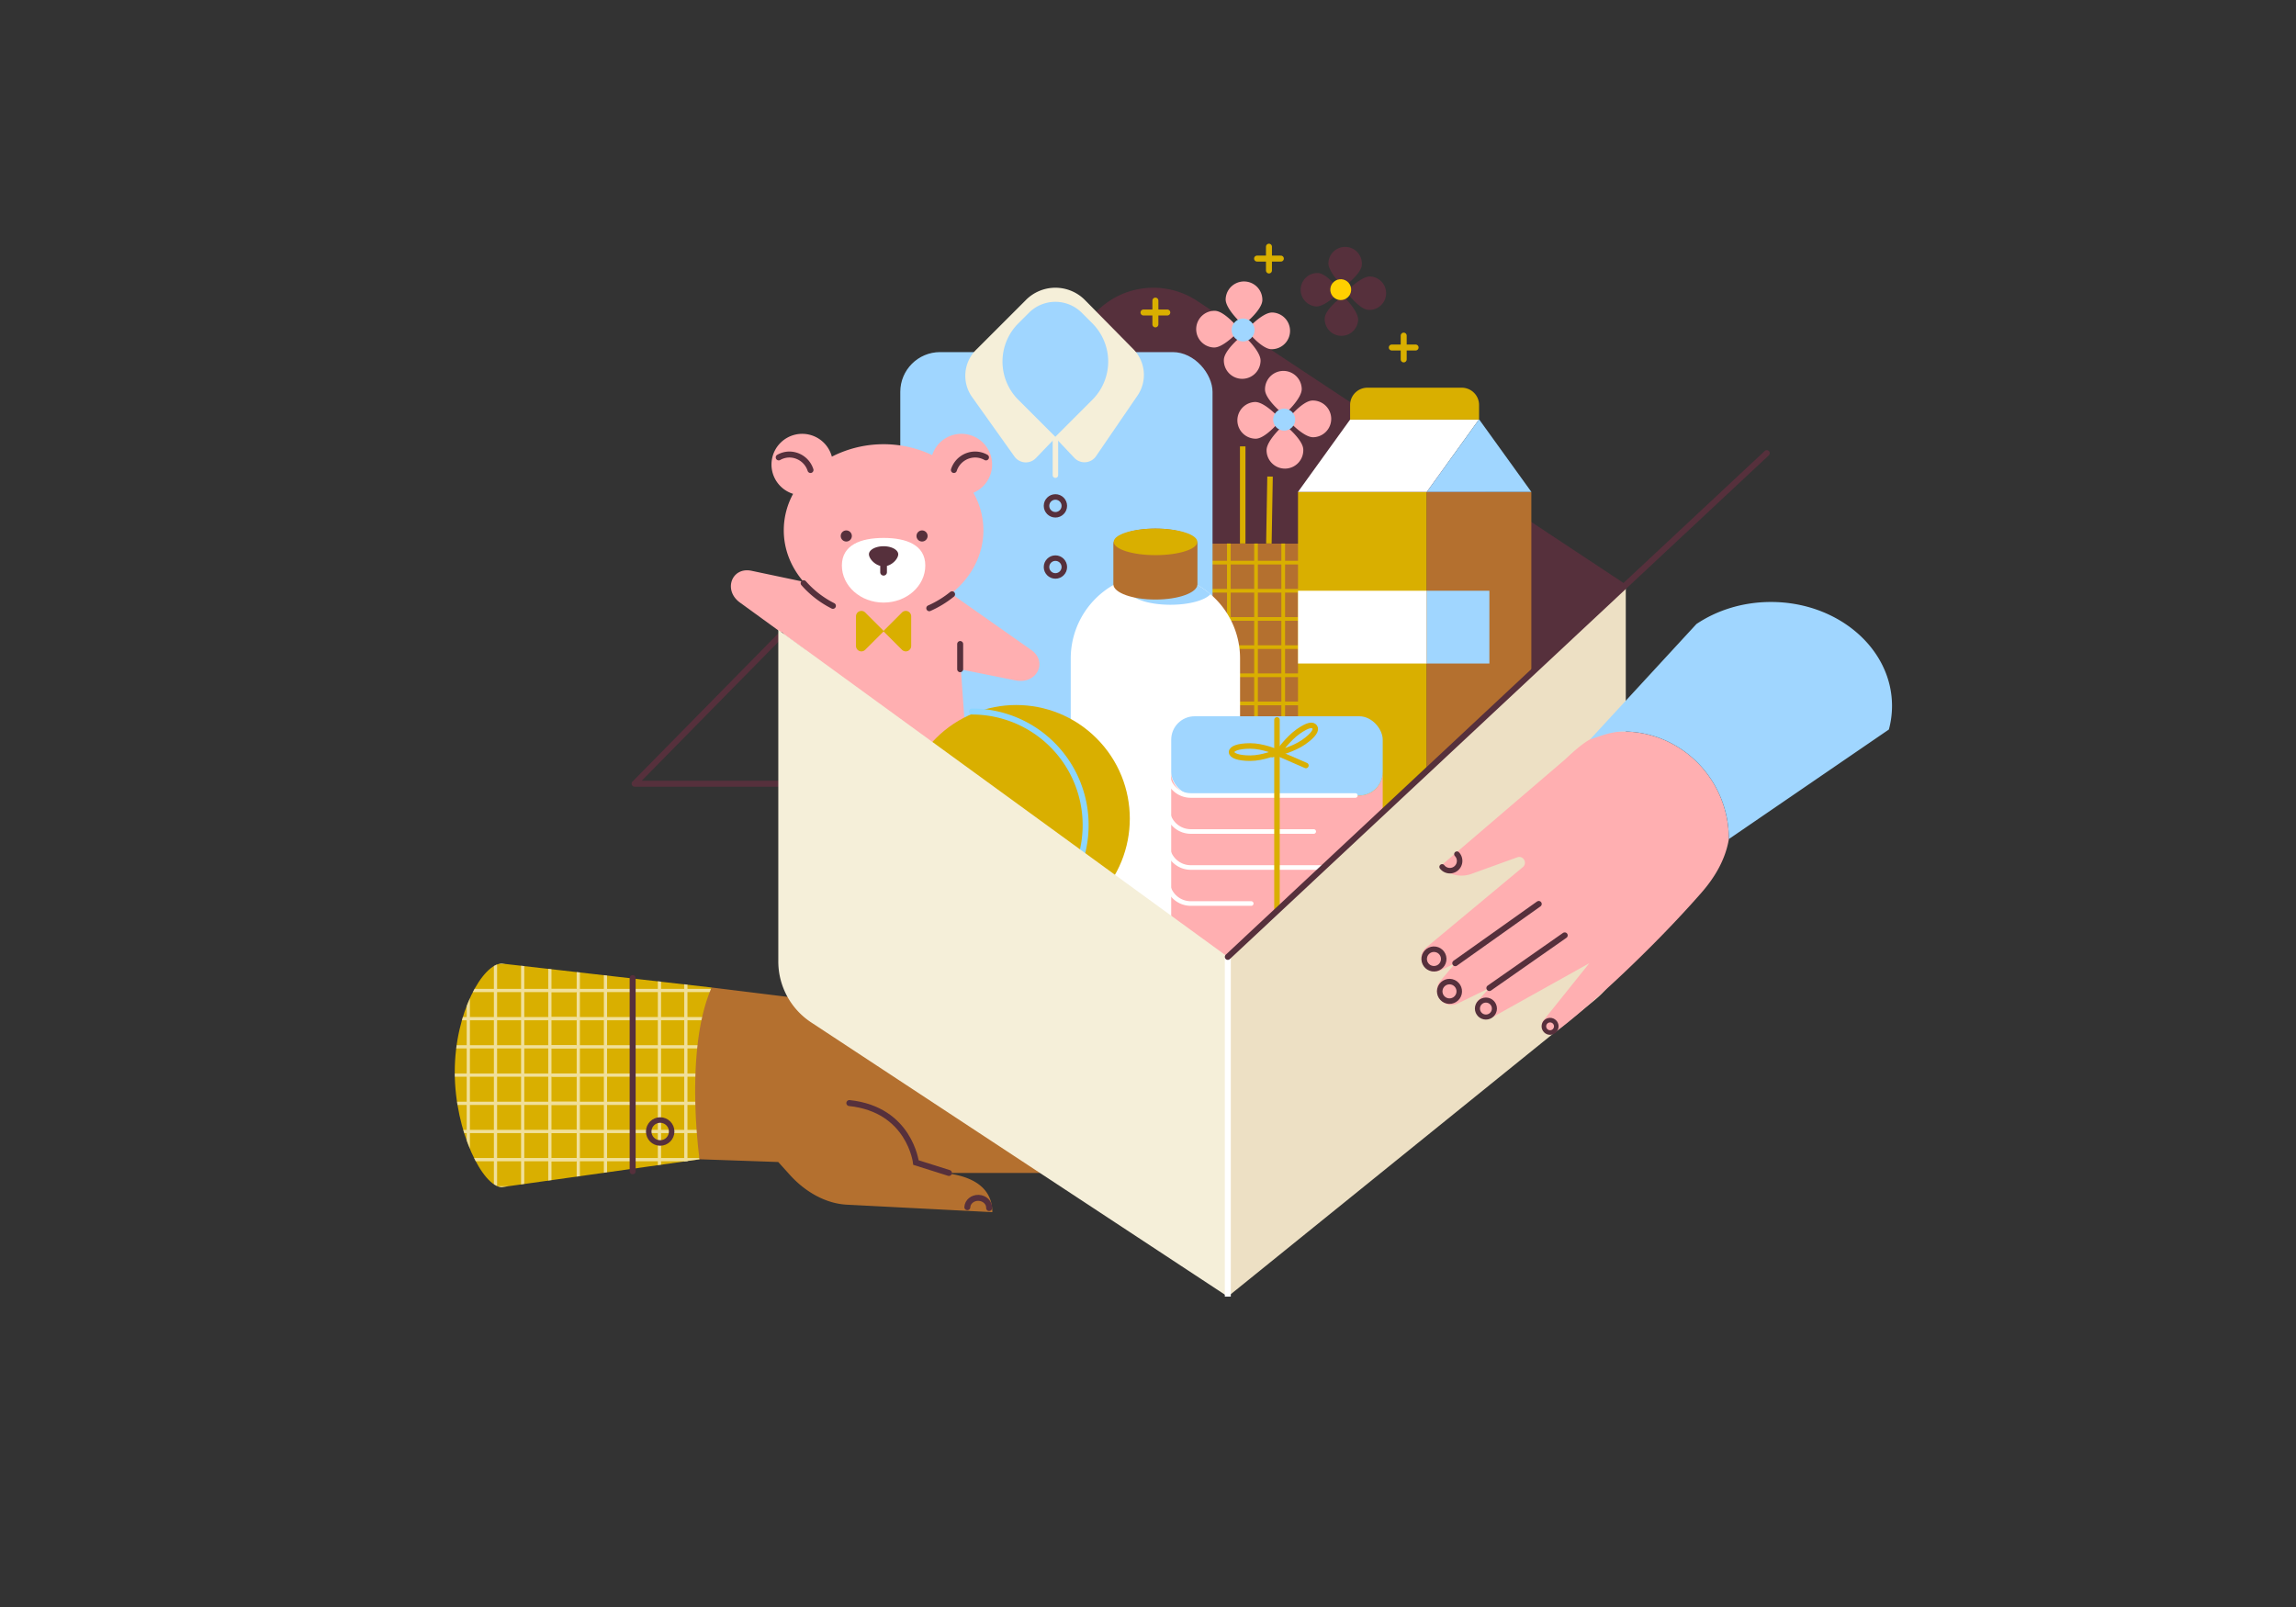 <svg id="_ëîé_1" data-name="‘ëîé_1" xmlns="http://www.w3.org/2000/svg" viewBox="0 0 2706.01 1894.21"><rect x="0" y="0" width="2706.01" height="1894.21" fill="#333333" stroke="none"/><defs><style>.cls-1{fill:#d9af00;}.cls-2{opacity:0.6;}.cls-3{fill:#fff;}.cls-11,.cls-13,.cls-14,.cls-15,.cls-16,.cls-18,.cls-19,.cls-21,.cls-22,.cls-23,.cls-4,.cls-5,.cls-8{fill:none;}.cls-16,.cls-22,.cls-23,.cls-4,.cls-5{stroke:#56303c;}.cls-11,.cls-13,.cls-14,.cls-15,.cls-16,.cls-21,.cls-22,.cls-23,.cls-4,.cls-5{stroke-linecap:round;}.cls-11,.cls-13,.cls-14,.cls-15,.cls-18,.cls-19,.cls-21,.cls-22,.cls-23,.cls-4,.cls-5,.cls-8{stroke-miterlimit:10;}.cls-13,.cls-16,.cls-18,.cls-21,.cls-4{stroke-width:7.04px;}.cls-11,.cls-15,.cls-19,.cls-5{stroke-width:6.49px;}.cls-6{fill:#b4702f;}.cls-7{fill:#56303c;}.cls-15,.cls-19,.cls-21,.cls-8{stroke:#d9af00;}.cls-8{stroke-width:4.33px;}.cls-9{fill:#a0d6ff;}.cls-10{fill:#f5efd9;}.cls-11{stroke:#f5efd9;}.cls-12{fill:#ffafb1;}.cls-13{stroke:#8cd6ff;}.cls-14,.cls-18{stroke:#fff;}.cls-14,.cls-23{stroke-width:5.41px;}.cls-16{stroke-linejoin:round;}.cls-17{fill:#ede0c4;}.cls-20{fill:#ffd000;}.cls-22{stroke-width:5.95px;}</style></defs><g id="HAND"><path class="cls-1" d="M838.72,1164l-14.26,202.52-233,32.79c-22.14,0-55.5-65.12-55.5-135.7s33.3-127.83,55.45-127.84h0Z"/><g id="PATTERN" class="cls-2"><path class="cls-3" d="M553.83,1176.51v177.68c-1.32-3.14-2.59-6.41-3.79-9.78V1185.59Q551.86,1180.87,553.83,1176.51Z"/><path class="cls-3" d="M585.87,1136.82V1398a24.4,24.4,0,0,1-3.79-2.09V1138.66A24.77,24.77,0,0,1,585.87,1136.82Z"/><polygon class="cls-3" points="617.91 1138.73 617.91 1395.53 614.12 1396.07 614.12 1138.3 617.91 1138.73"/><polygon class="cls-3" points="649.95 1142.37 649.95 1391.03 646.16 1391.56 646.16 1141.93 649.95 1142.37"/><path class="cls-3" d="M679.19,1232v3.79H537.68c.16-1.27.33-2.53.5-3.79Z"/><path class="cls-3" d="M679.19,1198.81v3.79H544.38c.35-1.28.73-2.54,1.11-3.79Z"/><path class="cls-3" d="M679.19,1165.61v3.79H557.26c.66-1.29,1.33-2.56,2-3.79Z"/><path class="cls-3" d="M595.67,1136.21h-7.88a14.44,14.44,0,0,1,3.62-.49h0Z"/><path class="cls-3" d="M599.08,1398.19l-7.62,1.07a14.07,14.07,0,0,1-5.12-1.07Z"/><path class="cls-3" d="M679.19,1365v3.79H560.7c-.66-1.23-1.3-2.49-2-3.79Z"/><path class="cls-3" d="M679.19,1331.8v3.78H547.07c-.39-1.25-.77-2.51-1.15-3.78Z"/><path class="cls-3" d="M679.19,1298.6v3.79h-140c-.2-1.26-.4-2.52-.59-3.79Z"/><path class="cls-3" d="M679.19,1265.4v3.79H536c0-1.26-.06-2.52-.07-3.79Z"/><polygon class="cls-3" points="810.22 1160.54 810.22 1368.78 808.03 1368.78 806.43 1369.01 806.43 1160.12 810.22 1160.54"/><polygon class="cls-3" points="779.11 1157.02 779.11 1372.85 775.32 1373.38 775.32 1156.59 779.11 1157.02"/><polygon class="cls-3" points="683.44 1146.16 683.44 1386.31 679.66 1386.85 679.66 1145.74 683.44 1146.16"/><polygon class="cls-3" points="715.48 1149.8 715.48 1381.8 711.7 1382.34 711.7 1149.37 715.48 1149.8"/><polygon class="cls-3" points="747.52 1153.43 747.52 1377.3 743.73 1377.83 743.73 1153.01 747.52 1153.43"/><polygon class="cls-3" points="834.95 1232 834.65 1235.79 649 1235.79 649 1232 834.95 1232"/><polygon class="cls-3" points="837.53 1198.81 837.24 1202.6 649 1202.6 649 1198.81 837.53 1198.81"/><rect class="cls-3" x="649" y="1165.61" width="189.46" height="3.79"/><polygon class="cls-3" points="824.57 1364.99 824.46 1366.47 810.22 1368.47 810.22 1368.78 649 1368.78 649 1364.99 824.57 1364.99"/><polygon class="cls-3" points="827.16 1331.8 826.86 1335.59 649 1335.59 649 1331.8 827.16 1331.8"/><polygon class="cls-3" points="829.75 1298.6 829.46 1302.39 649 1302.39 649 1298.6 829.75 1298.6"/><polygon class="cls-3" points="832.34 1265.4 832.05 1269.19 650.8 1269.19 650.8 1265.4 832.34 1265.4"/></g><line class="cls-4" x1="745.63" y1="1152.91" x2="745.63" y2="1380.6"/><circle class="cls-5" cx="778.08" cy="1333.73" r="13.53"/><path class="cls-6" d="M1225.64,1382.6H1084.11s85.2-9.49,85.45,46.2L998.32,1420c-25.78-1.27-50-15.83-67.27-35l-13.82-15.32-92.77-3.23S806.11,1237.61,838.72,1164L928,1175s64.27-26.4,115.28,5.11,96.83,58.8,96.83,58.8l88.27-14.92a64.86,64.86,0,0,1,64.56,27.65l29.78,44.09a8.25,8.25,0,0,1-5.52,12.76l-72.13,11.68,61.57,13.91a52.4,52.4,0,0,1,39.15,37.85h0a8.5,8.5,0,0,1-8.22,10.64Z"/><path class="cls-4" d="M1001,1300.21c71.11,7.46,78.52,70.11,78.52,70.11l38.89,12.28"/><path class="cls-4" d="M1140.09,1422.94c.27-6.36,6.23-11.28,13.33-11s12.63,5.68,12.36,12"/><line class="cls-4" x1="1252.72" y1="1320.2" x2="1182.15" y2="1310.77"/></g><g id="PRESENT_BOX" data-name="PRESENT BOX"><path id="BOX" class="cls-7" d="M1916.11,688.94l-469,439L917.23,742.4,1293,366.59a93.75,93.75,0,0,1,118-11.88Z"/><g id="BOX-2" data-name="BOX"><rect class="cls-6" x="1411.28" y="640.79" width="179.89" height="232.35"/><line class="cls-8" x1="1575.07" y1="872" x2="1575.07" y2="640.65"/><line class="cls-8" x1="1543.97" y1="872" x2="1543.97" y2="640.65"/><line class="cls-8" x1="1448.29" y1="872" x2="1448.29" y2="640.65"/><line class="cls-8" x1="1480.33" y1="872" x2="1480.33" y2="640.65"/><line class="cls-8" x1="1512.37" y1="872" x2="1512.37" y2="640.65"/><line class="cls-8" x1="1591.33" y1="862.35" x2="1411.14" y2="862.35"/><line class="cls-8" x1="1591.33" y1="829.15" x2="1411.14" y2="829.15"/><line class="cls-8" x1="1591.33" y1="795.96" x2="1411.14" y2="795.96"/><line class="cls-8" x1="1591.33" y1="762.76" x2="1411.14" y2="762.76"/><line class="cls-8" x1="1591.33" y1="729.56" x2="1411.14" y2="729.56"/><line class="cls-8" x1="1591.33" y1="696.37" x2="1412.95" y2="696.37"/><line class="cls-8" x1="1591.33" y1="663.17" x2="1411.14" y2="663.17"/></g><g id="T-SHIRT"><rect class="cls-9" x="1061.05" y="415.03" width="368.01" height="495.01" rx="46.9"/><path class="cls-10" d="M1340.61,466.31l-48.87,71.42a16.44,16.44,0,0,1-25.53,2l-22.34-23.68-23,23.93a16.44,16.44,0,0,1-25.25-1.86L1145.69,468a43.21,43.21,0,0,1,4.64-55.62l58.91-58.91a49,49,0,0,1,69.24,0l57.25,58.1A43.22,43.22,0,0,1,1340.61,466.31Z"/><path class="cls-9" d="M1244.85,363.48h17.67a44,44,0,0,1,44,44v17.67a63.71,63.71,0,0,1-63.71,63.71h-61.72a0,0,0,0,1,0,0V427.19a63.71,63.71,0,0,1,63.71-63.71Z" transform="translate(62.95 1004.36) rotate(-45)"/><circle class="cls-5" cx="1243.89" cy="596.27" r="10.5"/><circle class="cls-5" cx="1243.89" cy="668.37" r="10.5"/><line class="cls-11" x1="1243.89" y1="518.78" x2="1243.89" y2="560.09"/></g><g id="BEAR"><path class="cls-12" d="M1196.91,802l-64.44-12.9,11.1,156.33c1.63,22.88-26.16,32.36-37.3,12.73l-44.48-78.47a75.4,75.4,0,0,1-42.26-.41L974.8,958.19c-11.13,19.63-38.93,10.15-37.3-12.73l11.93-168,.61.6q-.25-4.24-.26-8.56,0-1.43,0-2.85L872,710.18c-19.93-14.47-9.65-42.31,13.79-37.37L947,685.72c-14.61-16.92-23.26-37.9-23.26-60.61a89.79,89.79,0,0,1,11-43,36.18,36.18,0,1,1,45.67-43.85,134.24,134.24,0,0,1,118.25-1.82,36.18,36.18,0,1,1,48.59,44.4A90,90,0,0,1,1159,625.11c0,29.53-14.62,56.11-38,74.66l94.34,66.33C1235.51,780.23,1221.72,807,1196.91,802Z"/><path class="cls-4" d="M1122.09,700.49a119.53,119.53,0,0,1-26.86,16.42"/><path class="cls-4" d="M981.64,714.11a114.39,114.39,0,0,1-34.47-26.66"/><path class="cls-4" d="M1124.24,554a26.44,26.44,0,0,1,25-18.24,25.75,25.75,0,0,1,12.8,3.39"/><path class="cls-4" d="M955.24,554a26.26,26.26,0,0,0-24.76-18.24,25.46,25.46,0,0,0-12.69,3.38"/><path class="cls-3" d="M1090.53,666.59c0,24.12-22,43.68-49.16,43.68s-49.15-19.56-49.15-43.68,22-32.52,49.15-32.52S1090.53,642.46,1090.53,666.59Z"/><circle class="cls-7" cx="1086.71" cy="631.76" r="6.56"/><circle class="cls-7" cx="997.41" cy="631.76" r="6.56"/><path class="cls-7" d="M1058.63,653.37c0,4.49-5.69,11.69-13.32,13.65v7.5a3.94,3.94,0,0,1-7.88,0V667c-7.62-2-13.31-9.16-13.31-13.65,0-5.24,7.73-9.48,17.25-9.48S1058.63,648.13,1058.63,653.37Z"/><line class="cls-4" x1="1131.64" y1="759.11" x2="1131.64" y2="788.83"/><path class="cls-1" d="M1073.9,726.47v34.94a6.36,6.36,0,0,1-10.86,4.5l-21.66-21.66-21.67,21.66a6.36,6.36,0,0,1-10.86-4.5V726.47a6.36,6.36,0,0,1,10.86-4.5l21.67,21.66L1063,722A6.36,6.36,0,0,1,1073.9,726.47Z"/></g><g id="BOTTLE"><path class="cls-3" d="M1461.5,776.17v261.45a99.77,99.77,0,0,1-99.77,99.77h0a99.77,99.77,0,0,1-99.78-99.77V776.17a99.76,99.76,0,0,1,164.67-75.78c2,1.67,3.84,3.42,5.65,5.23A99.42,99.42,0,0,1,1461.5,776.17Z"/><path class="cls-9" d="M1426.62,700.39c-6.46,7.22-25.11,12.45-47.13,12.45-27,0-49-7.88-49.55-17.67,0-.13,0-.25,0-.37V681.57a99.87,99.87,0,0,1,96.69,18.82Z"/><path class="cls-6" d="M1411.29,641.1v47.56c0,.12,0,.25,0,.37-.55,9.79-22.52,17.67-49.56,17.67s-49-7.88-49.55-17.67c0-.12,0-.25,0-.37V641.1c0-.11,0-.21,0-.31.45-9.82,22.46-17.74,49.55-17.74s49.11,7.92,49.56,17.74C1411.29,640.89,1411.29,641,1411.29,641.1Z"/><ellipse class="cls-1" cx="1361.87" cy="638.71" rx="49.27" ry="15.65"/></g><g id="BALL"><circle class="cls-1" cx="1197.68" cy="964.92" r="133.89" transform="translate(-331.51 1129.5) rotate(-45)"/><path class="cls-13" d="M1145.52,838.7A133.91,133.91,0,0,1,1197.63,1096"/></g><g id="PACK"><rect class="cls-1" x="1529.8" y="579.8" width="151.78" height="492.86"/><rect class="cls-6" x="1681.58" y="579.8" width="123.23" height="492.86"/><polygon class="cls-3" points="1742.95 494.61 1591.17 494.61 1529.8 579.8 1681.59 579.8 1742.95 494.61"/><polygon class="cls-9" points="1804.82 579.8 1681.59 579.8 1742.95 494.61 1743.45 494.61 1804.82 579.8"/><path class="cls-1" d="M1611.57,457H1722.8a20.4,20.4,0,0,1,20.4,20.4v17.21a0,0,0,0,1,0,0h-152a0,0,0,0,1,0,0V477.4A20.4,20.4,0,0,1,1611.57,457Z"/><rect class="cls-3" x="1529.81" y="696.32" width="151.78" height="85.78"/><rect class="cls-9" x="1681.59" y="696.32" width="73.76" height="85.78"/></g><g id="PRESENT"><path class="cls-12" d="M1629.64,910v190.23a27.64,27.64,0,0,1-27.64,27.64H1408a27.65,27.65,0,0,1-27.65-27.64V910A27.64,27.64,0,0,0,1408,937.68h194A27.63,27.63,0,0,0,1629.64,910Z"/><rect class="cls-9" x="1380.37" y="844.28" width="249.27" height="93.4" rx="27.64"/><path class="cls-14" d="M1597.4,937.66h-194A27.65,27.65,0,0,1,1375.77,910"/><path class="cls-14" d="M1548.31,980.1h-144.9a27.64,27.64,0,0,1-27.64-27.64"/><path class="cls-14" d="M1597.4,1022.55h-194a27.65,27.65,0,0,1-27.64-27.65"/><path class="cls-14" d="M1474.67,1065h-71.26a27.65,27.65,0,0,1-27.64-27.64"/><line class="cls-15" x1="1505.01" y1="848.52" x2="1505.01" y2="1135.36"/><path class="cls-15" d="M1505,886.48s-16.58,7.2-31.35,7.2-22.15-3.22-22.15-7.2,7.37-7.2,22.15-7.2S1505,886.48,1505,886.48Z"/><path class="cls-15" d="M1549.51,857c2.3,3.25-.89,9.23-13,17.74s-30.75,13.1-30.75,13.1,11.93-16.88,24-25.4S1547.22,853.71,1549.51,857Z"/><line class="cls-15" x1="1505.8" y1="887.8" x2="1539.14" y2="902.3"/></g><g id="BOX-3" data-name="BOX"><polyline class="cls-16" points="920.3 748.54 747.93 923.78 920.3 923.78"/><path class="cls-17" d="M1916.11,688.93V1102a98.83,98.83,0,0,1-36.7,76.86l-432.35,349.48V1127.91Z"/><path class="cls-10" d="M1447.06,1127.91v400.41L956,1205.11a86,86,0,0,1-38.71-71.83V742.41Z"/><line class="cls-18" x1="1447.06" y1="1127.91" x2="1447.06" y2="1528.32"/><line class="cls-16" x1="2082.29" y1="534.13" x2="1447.06" y2="1127.91"/></g><g id="FLOWERS"><line class="cls-19" x1="1464.63" y1="640.65" x2="1464.63" y2="526.16"/><line class="cls-19" x1="1495.47" y1="640.65" x2="1496.84" y2="561.72"/><path class="cls-12" d="M1534.19,458.3c.3,11.95-20.87,30.6-20.87,30.6s-22.1-17.55-22.4-29.5a21.64,21.64,0,0,1,43.27-1.1Z"/><path class="cls-12" d="M1492.75,530.91c-.31-11.94,20.86-30.59,20.86-30.59s22.1,17.54,22.4,29.49a21.64,21.64,0,1,1-43.26,1.1Z"/><path class="cls-12" d="M1479.08,473.84c12-.31,30.6,20.86,30.6,20.86s-17.55,22.1-29.5,22.4a21.64,21.64,0,0,1-1.1-43.26Z"/><path class="cls-12" d="M1547.85,515.38c-11.94.3-30.59-20.87-30.59-20.87s17.54-22.1,29.49-22.4a21.64,21.64,0,0,1,1.1,43.27Z"/><circle class="cls-9" cx="1513.47" cy="494.61" r="12.96" transform="translate(453.92 1683.13) rotate(-66.38)"/><path class="cls-12" d="M1487.79,353.86c-.35,11.95-22.51,29.41-22.51,29.41s-21.1-18.74-20.75-30.68a21.64,21.64,0,0,1,43.26,1.27Z"/><path class="cls-12" d="M1442.42,424.09c.35-11.95,22.52-29.4,22.52-29.4s21.1,18.73,20.74,30.68a21.64,21.64,0,1,1-43.26-1.28Z"/><path class="cls-12" d="M1431.91,366.35c11.95.35,29.41,22.52,29.41,22.52s-18.74,21.09-30.68,20.74a21.64,21.64,0,0,1,1.27-43.26Z"/><path class="cls-12" d="M1498.3,411.61c-11.94-.36-29.4-22.52-29.4-22.52s18.73-21.1,30.68-20.74a21.64,21.64,0,0,1-1.28,43.26Z"/><circle class="cls-9" cx="1465.11" cy="388.98" r="13.5" transform="translate(132.19 1110.91) rotate(-43.31)"/><path class="cls-7" d="M1605,312.34c-.71,10.86-21.48,26-21.48,26s-18.59-17.76-17.87-28.63a19.72,19.72,0,1,1,39.35,2.6Z"/><path class="cls-7" d="M1561.31,374.79c.72-10.87,21.48-26,21.48-26s18.59,17.76,17.88,28.63a19.72,19.72,0,0,1-39.36-2.59Z"/><path class="cls-7" d="M1553.65,321.86c10.87.71,26,21.47,26,21.47s-17.75,18.6-28.62,17.88a19.72,19.72,0,0,1,2.59-39.35Z"/><path class="cls-7" d="M1612.61,365.27c-10.87-.72-26-21.48-26-21.48s17.76-18.59,28.62-17.88a19.72,19.72,0,0,1-2.59,39.36Z"/><circle class="cls-20" cx="1583.13" cy="343.56" r="12.3" transform="matrix(0.75, -0.66, 0.66, 0.75, 166.07, 1128.6)"/><line class="cls-21" x1="1481.54" y1="304.8" x2="1509.58" y2="304.8"/><line class="cls-21" x1="1495.56" y1="318.82" x2="1495.56" y2="290.78"/><line class="cls-21" x1="1640.34" y1="409.62" x2="1668.38" y2="409.62"/><line class="cls-21" x1="1654.36" y1="423.64" x2="1654.36" y2="395.59"/><line class="cls-21" x1="1347.7" y1="368.34" x2="1375.74" y2="368.34"/><line class="cls-21" x1="1361.72" y1="382.36" x2="1361.72" y2="354.32"/></g></g><g id="HAND-2" data-name="HAND"><path class="cls-12" d="M2037.62,989c-4,23.81-16.27,44.82-32.15,63-58.38,66.78-134.24,136.45-172.74,164.85-9.4,6.93-20.65-6.45-12.8-15.09l53.21-66.41L1759,1199.05c-13.16,7.34-26.45-9.43-16.29-20.56l12.64-13.85-37,18.07c-16.68,8.16-32.65-12.26-20.73-26.49l17.49-20.86-16.69,8.15c-17.08,8.34-31.94-14.64-17.34-26.8l112-93.19,1.89-1.57c5-4.47,1.14-12.27-4.84-11.84a7.56,7.56,0,0,0-1.94.43l-54,19.53a34.57,34.57,0,0,1-30.23-3.3l-7.54-4.76,147.78-126.53c22.16-20.64,36.36-33.24,68.79-33.24,68.82,0,124.61,56.76,124.61,126.78Z"/><line class="cls-4" x1="1715.12" y1="1135.36" x2="1813.52" y2="1065.51"/><line class="cls-4" x1="1755.34" y1="1164.63" x2="1844.14" y2="1102.53"/><circle class="cls-5" cx="1689.95" cy="1130.31" r="11.52" transform="translate(303.54 2617.38) rotate(-80.78)"/><path class="cls-5" d="M1717.11,1006.82a11.52,11.52,0,1,1-17.45,15"/><circle class="cls-5" cx="1708.39" cy="1168.62" r="11.52" transform="translate(178.53 2562.81) rotate(-76.72)"/><circle class="cls-22" cx="1751.27" cy="1188.82" r="10.01"/><circle class="cls-23" cx="1826.9" cy="1209.75" r="7.31"/><path class="cls-9" d="M2037.62,989c0-70-55.79-126.77-124.62-126.77-13.6,0-26.69,5.28-39,9.39l125.36-136.06c24.22-16.3,54.74-26,87.9-26,78.77,0,142.63,54.84,142.63,122.48a106.05,106.05,0,0,1-3.71,27.85Z"/></g></svg>